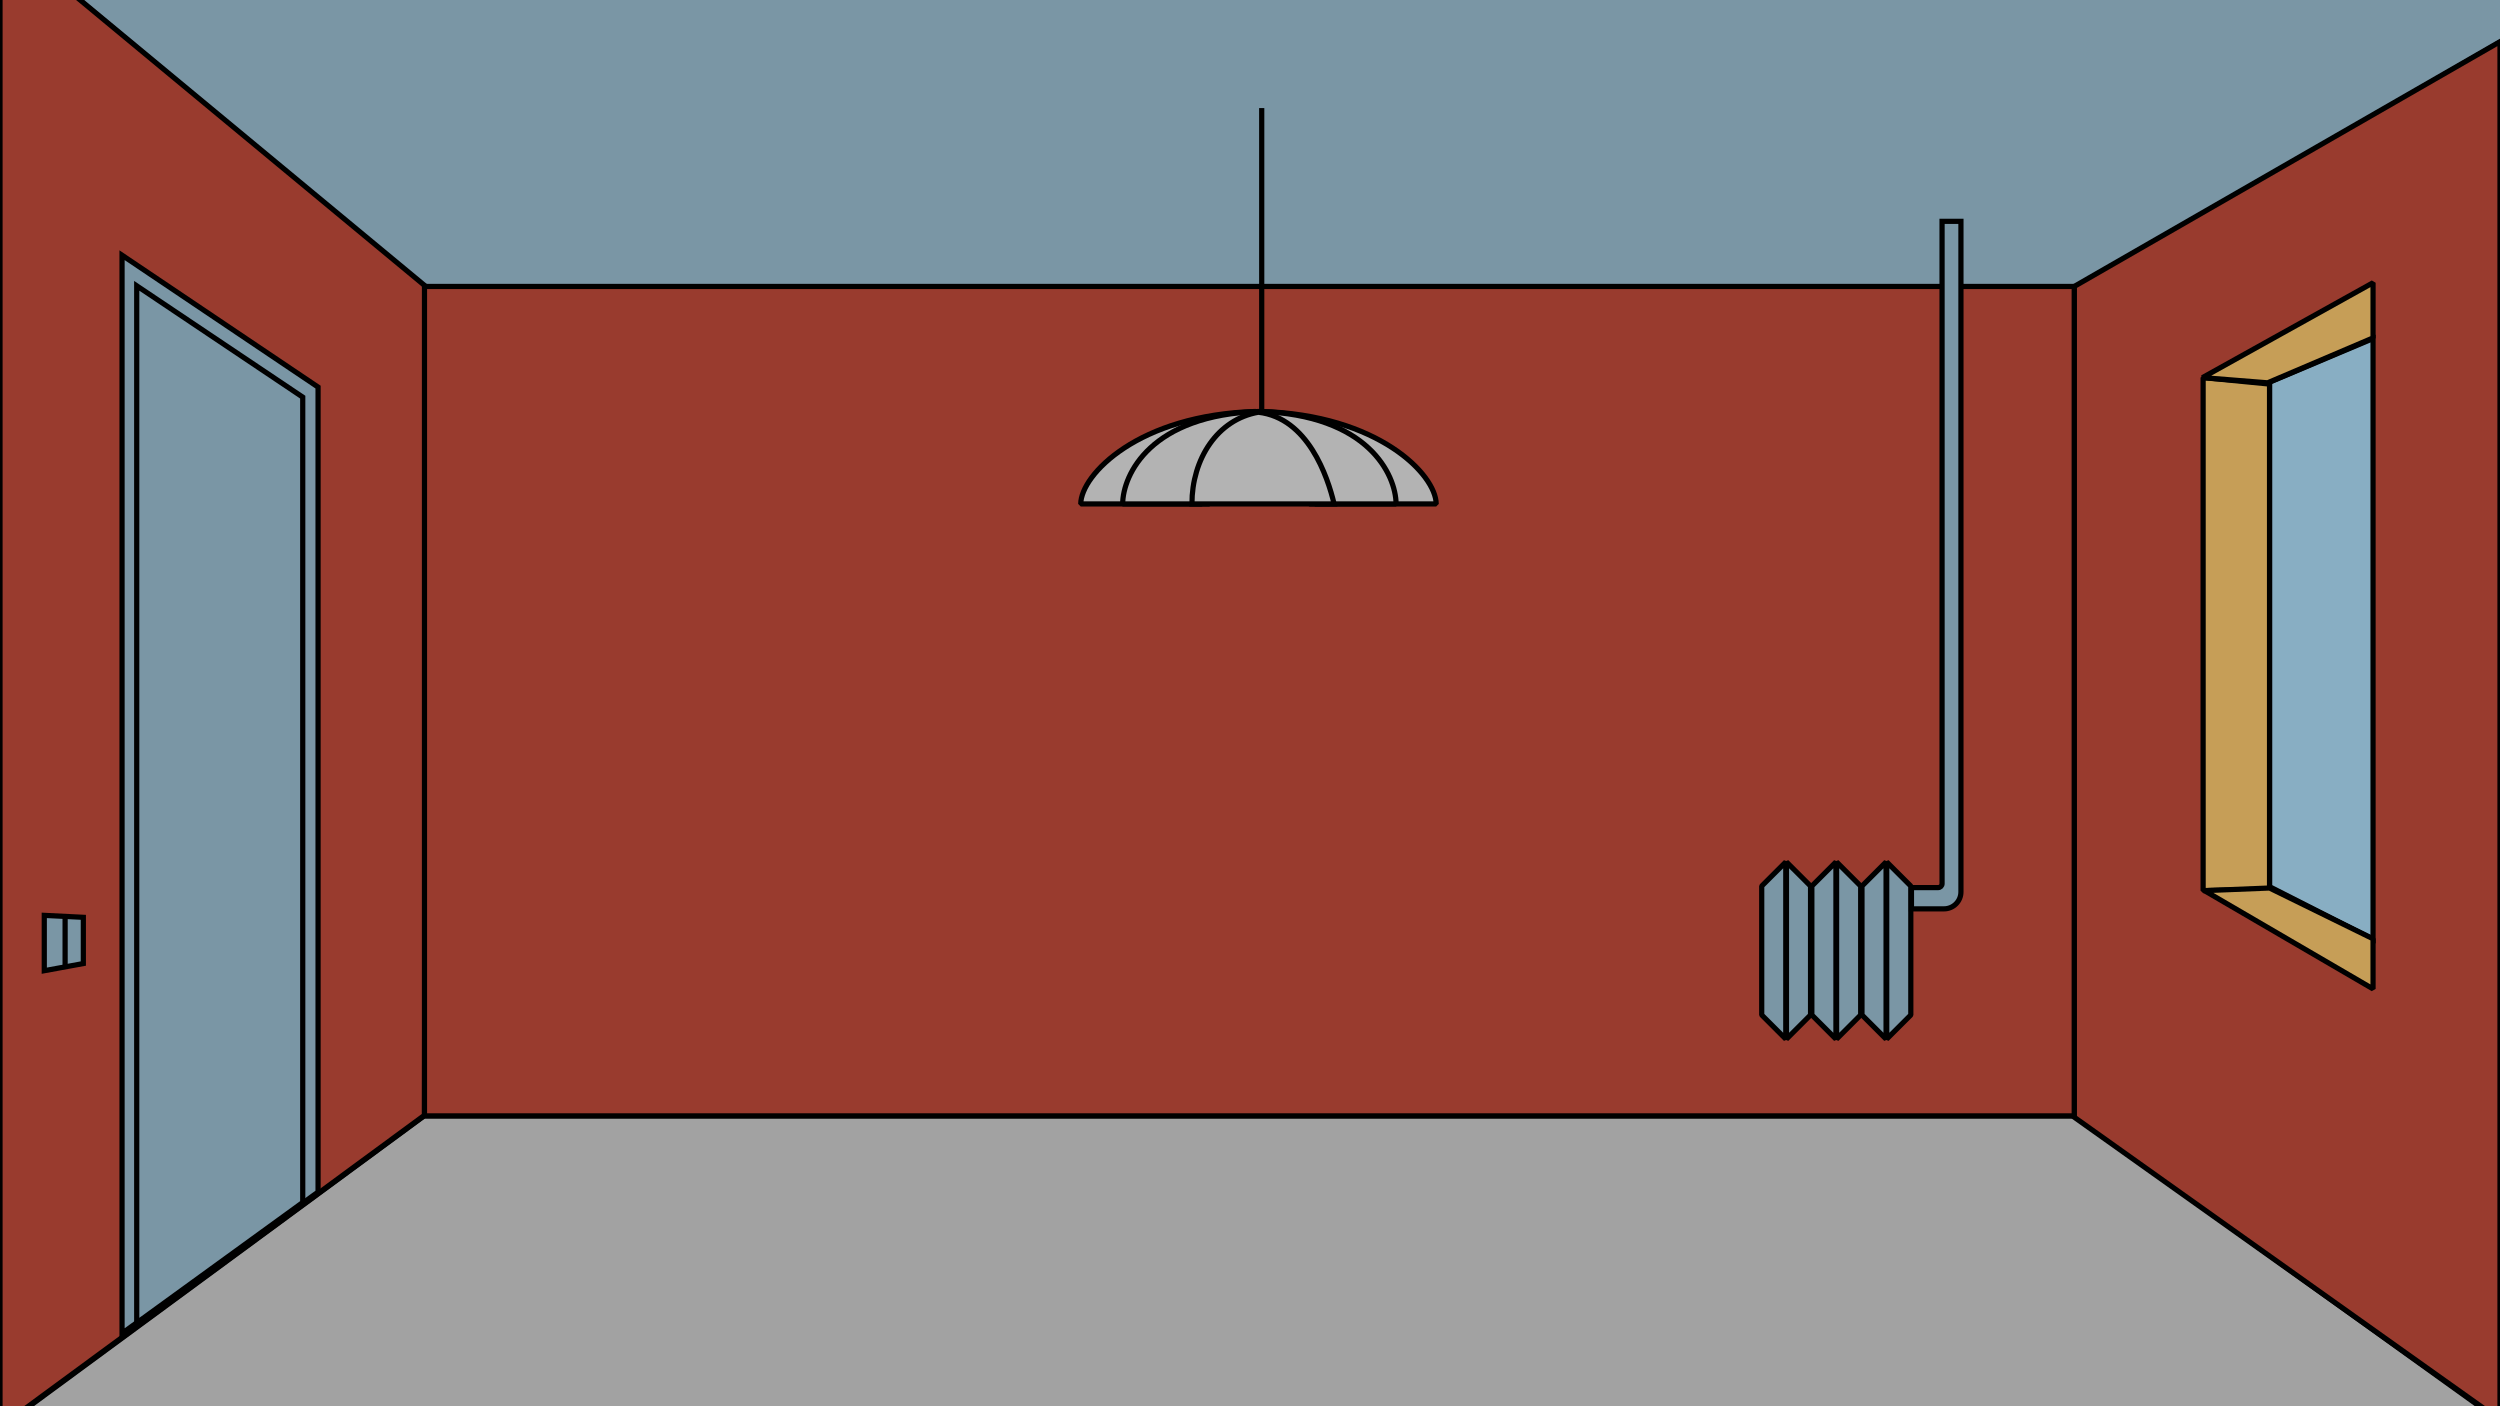 <svg width="1920" height="1080" viewBox="0 0 1920 1080" fill="none" xmlns="http://www.w3.org/2000/svg">
<rect x="0" y="0" width="1920" height="1080" fill="#333333" stroke="none"/>
<g clip-path="url(#clip0_6373_154174)">
<rect width="1920" height="1080" fill="white"/>
<path d="M326.817 221L-53.464 -95H2139.57L1594.87 221H326.817Z" fill="#98BBCE" stroke="black" stroke-width="4"/>
<path d="M325.751 857L-45.406 1130H1973.79L1593.76 857H325.751Z" fill="#CBCBCB" stroke="black" stroke-width="4"/>
<path d="M1920 32L1593 220V858L1920 1090.5V32Z" fill="#BF4A39" stroke="black" stroke-width="4"/>
<path d="M0 -51L327 220L326 856.5L0 1096V-51Z" fill="#BF4A39" stroke="black" stroke-width="4"/>
<rect x="326" y="220" width="1267" height="637" fill="#BF4A39" stroke="black" stroke-width="4"/>
<path d="M34 703L64 704.5V740L34 745.5V703Z" fill="#98BBCE" stroke="black" stroke-width="4"/>
<line x1="50" y1="703" x2="50" y2="742" stroke="black" stroke-width="4"/>
<path d="M1743 293.537L1822.5 260V721.374L1743 680.957V293.537Z" fill="#AADAF4" stroke="black" stroke-width="4"/>
<path d="M1692 290L1743 294.972V682.757L1692 684V290Z" fill="#F8C66D" stroke="black" stroke-width="4" stroke-linejoin="bevel"/>
<path d="M1691.5 290L1741.5 294L1822.5 259.5L1822.5 217.133L1691.5 290Z" fill="#F8C66D" stroke="black" stroke-width="4" stroke-linejoin="bevel"/>
<path d="M1693 684L1743 682L1822.5 721L1822.5 759.5L1693 684Z" fill="#F8C66D" stroke="black" stroke-width="4" stroke-linejoin="bevel"/>
<path d="M93.728 196L244.273 297.282V915.5L93.728 1024V196Z" fill="#98BBCE" stroke="black" stroke-width="4"/>
<path d="M105 219.5L232.5 305V923.5L105 1016V219.5Z" fill="#98BBCE" stroke="black" stroke-width="4"/>
<line x1="969" y1="83" x2="969" y2="317" stroke="black" stroke-width="4"/>
<path d="M1103 387H1010.13L968.6 316C1058.6 318.557 1102.75 364.399 1103 387Z" fill="#E0E0E0" stroke="black" stroke-width="4" stroke-linejoin="bevel"/>
<path d="M830 387H922.872L964.4 316C874.401 318.557 830.253 364.399 830 387Z" fill="#E0E0E0" stroke="black" stroke-width="4" stroke-linejoin="bevel"/>
<path d="M1072.2 387H1005.7L967.2 316C1050.64 318.557 1071.96 364.399 1072.2 387Z" fill="#E0E0E0" stroke="black" stroke-width="4" stroke-linejoin="bevel"/>
<path d="M862.2 387H928.7L967.2 316C883.763 318.557 862.435 364.399 862.2 387Z" fill="#E0E0E0" stroke="black" stroke-width="4" stroke-linejoin="bevel"/>
<path d="M1024.6 387.001H915.4C915.4 352.444 934.985 322.093 966.439 316.607C1004.42 320.95 1019.65 365.974 1024.6 387.001Z" fill="#E0E0E0" stroke="black" stroke-width="4"/>
<path d="M1353 680.5L1371.5 662V798L1353 779.5V680.5Z" fill="#98BBCE" stroke="black" stroke-width="4" stroke-linejoin="bevel"/>
<path d="M1390.5 680.5L1372 662V798L1390.5 779.5V680.5Z" fill="#98BBCE" stroke="black" stroke-width="4" stroke-linejoin="bevel"/>
<path d="M1391.5 680.5L1410 662V798L1391.5 779.5V680.5Z" fill="#98BBCE" stroke="black" stroke-width="4" stroke-linejoin="bevel"/>
<path d="M1429 680.5L1410.5 662V798L1429 779.5V680.5Z" fill="#98BBCE" stroke="black" stroke-width="4" stroke-linejoin="bevel"/>
<path d="M1430 680.5L1448.5 662V798L1430 779.5V680.5Z" fill="#98BBCE" stroke="black" stroke-width="4" stroke-linejoin="bevel"/>
<path d="M1467.5 680.5L1449 662V798L1467.5 779.5V680.5Z" fill="#98BBCE" stroke="black" stroke-width="4" stroke-linejoin="bevel"/>
<path d="M1506 681.664V170H1491.5V678.664C1491.5 680.321 1490.16 681.664 1488.5 681.664H1468V698H1493C1500.18 698 1506 692.18 1506 685V681.664Z" fill="#98BBCE" stroke="black" stroke-width="4"/>
<rect width="1920" height="1080" fill="black" fill-opacity="0.2"/>
</g>
<defs>
<clipPath id="clip0_6373_154174">
<rect width="1920" height="1080" fill="white"/>
</clipPath>
</defs>
</svg>
